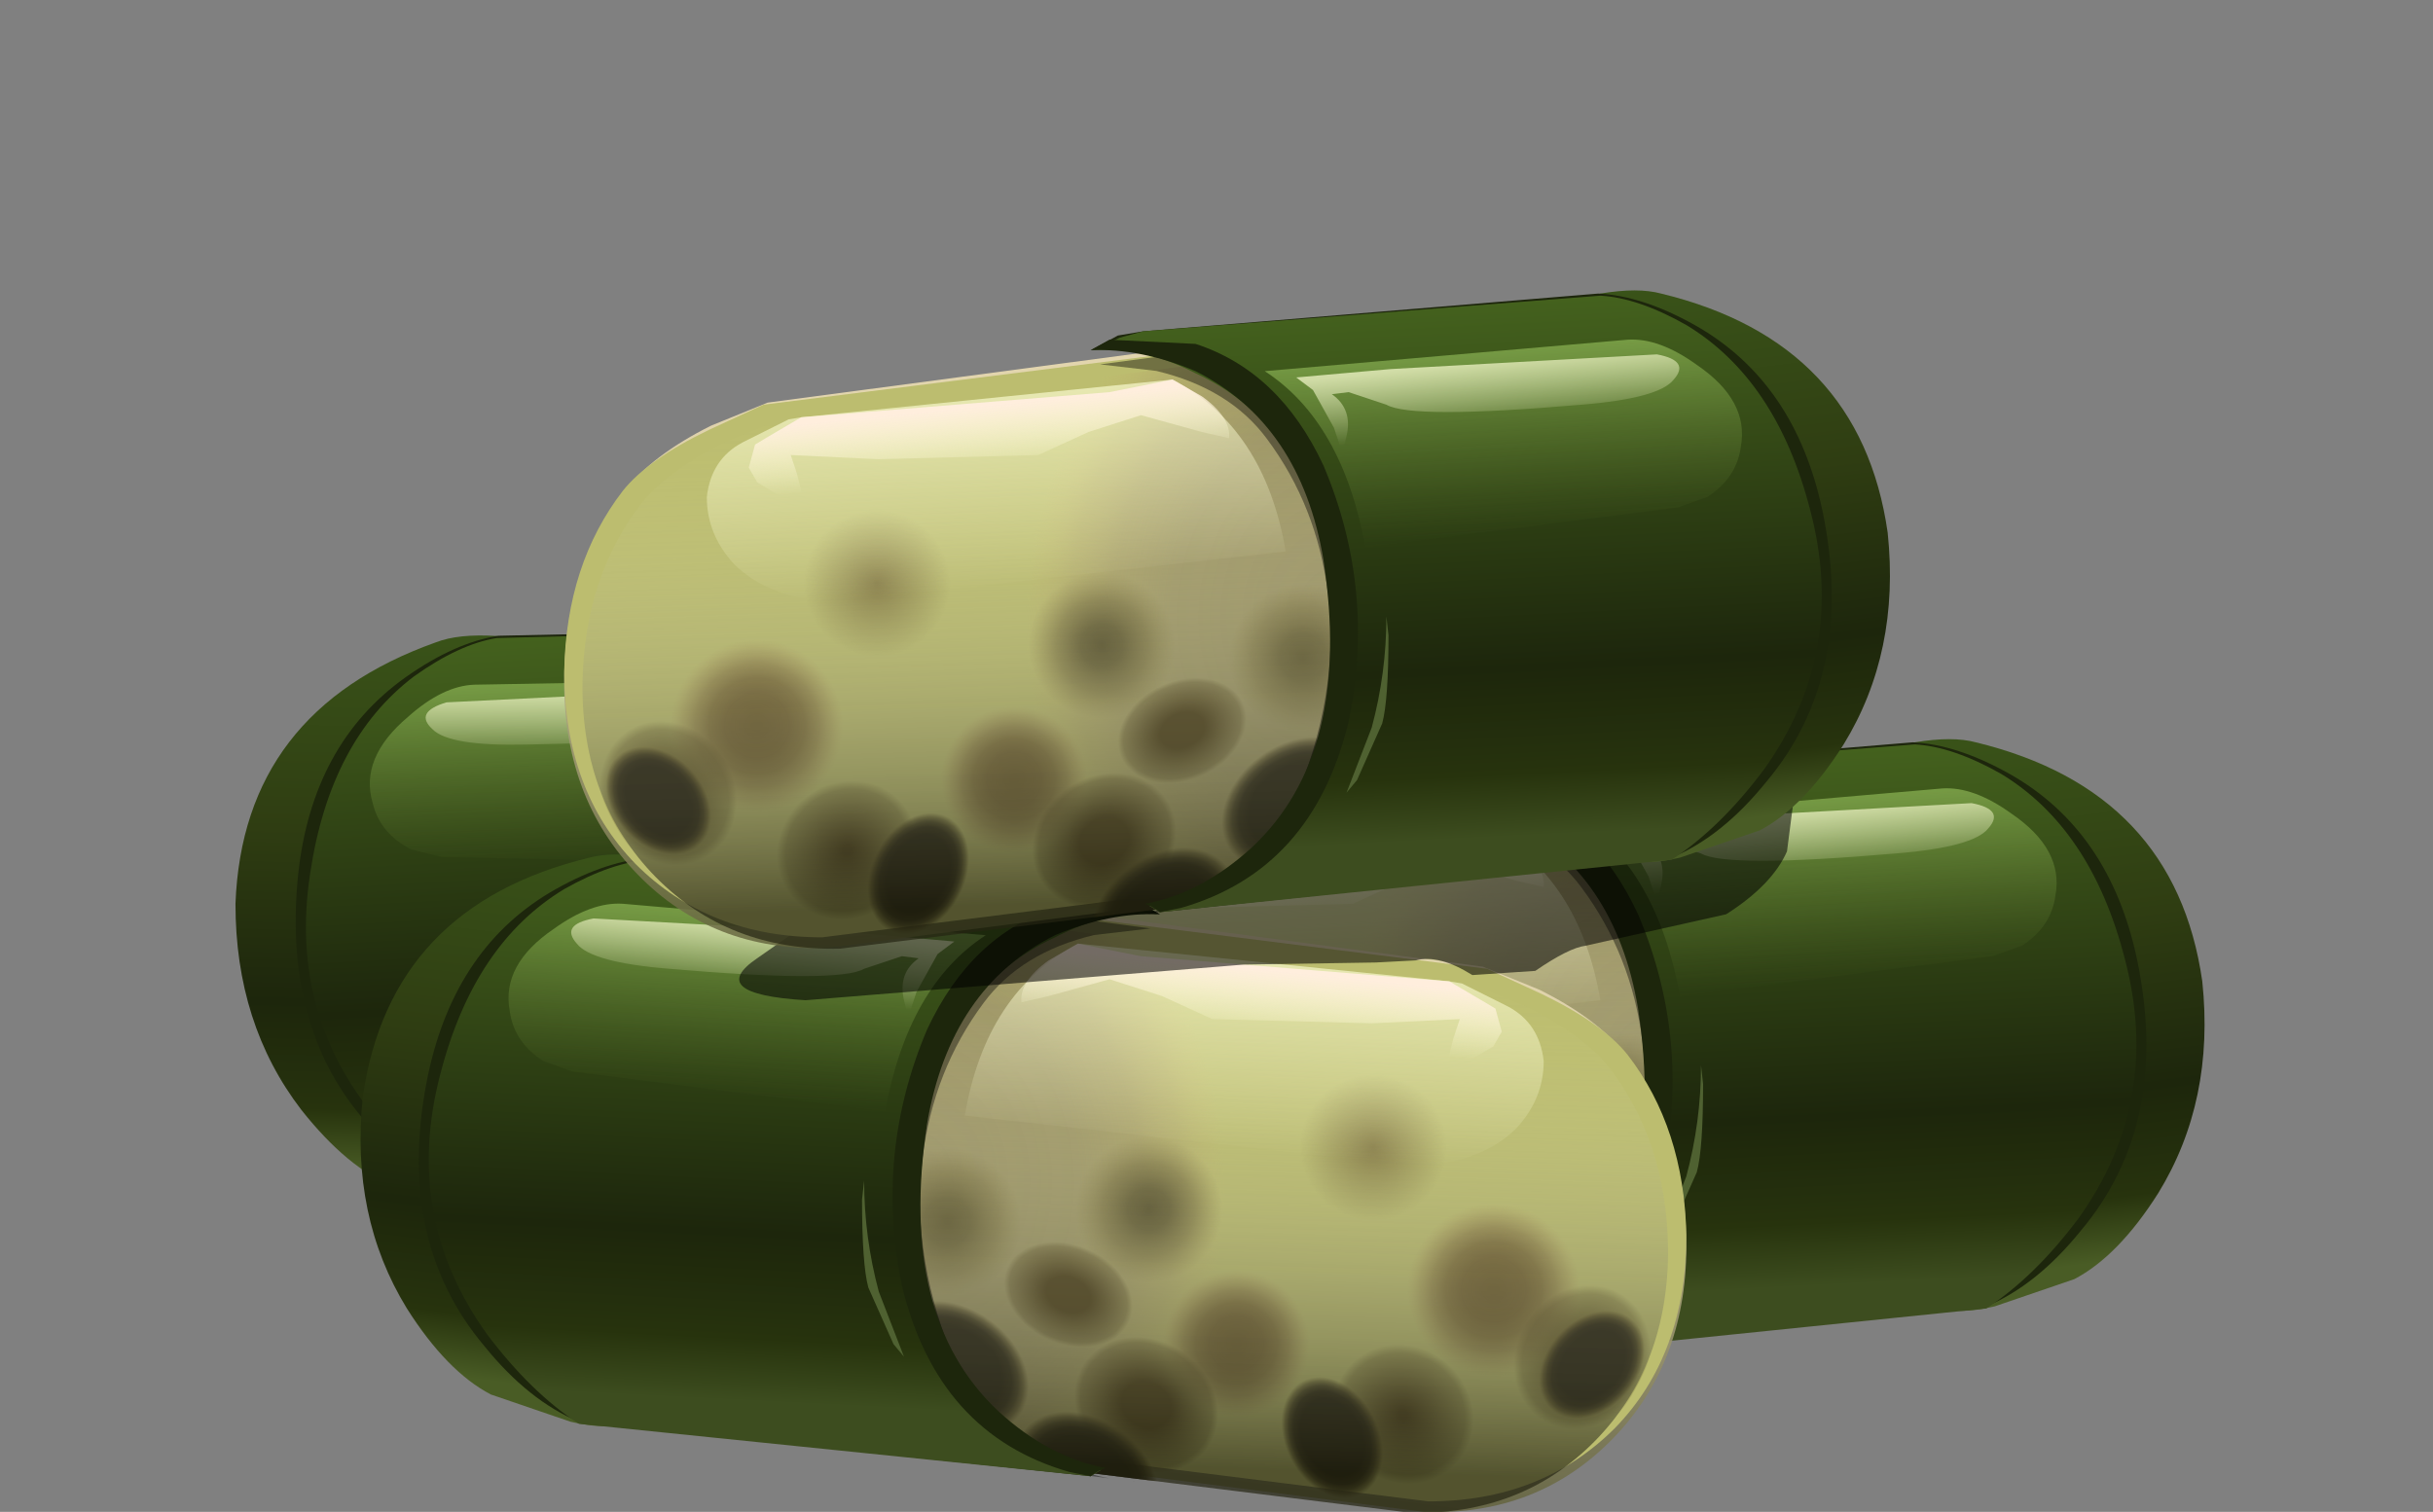 <?xml version="1.0" encoding="UTF-8" standalone="no"?>
<svg xmlns:xlink="http://www.w3.org/1999/xlink" height="36.05px" width="58.0px" xmlns="http://www.w3.org/2000/svg">
  <rect width="100%" height="100%" fill="#808080" stroke="none"/>
  <g transform="matrix(1.0, 0.0, 0.0, 1.0, 0.0, 0.0)">
    <use height="21.25" transform="matrix(0.995, -0.104, 0.104, 0.995, 4.633, 12.648)" width="32.35" xlink:href="#sprite0"/>
    <use height="21.25" transform="matrix(-1.0, 0.0, 0.0, 1.0, 52.55, 14.45)" width="32.35" xlink:href="#sprite0"/>
    <use height="21.25" transform="matrix(1.0, 0.0, 0.0, 1.0, 8.6, 17.2)" width="32.35" xlink:href="#sprite0"/>
    <use height="7.25" transform="matrix(1.0, 0.0, 0.0, 1.0, 17.6, 16.6)" width="25.2" xlink:href="#shape5"/>
    <use height="21.25" transform="matrix(-1.0, 0.0, 0.0, 1.0, 45.05, 3.75)" width="32.35" xlink:href="#sprite0"/>
  </g>
  <defs>
    <g id="sprite0" transform="matrix(1.0, 0.0, 0.0, 1.0, -0.15, 2.55)">
      <use height="14.35" transform="matrix(1.0, 0.0, 0.0, 1.0, 9.65, 1.95)" width="22.1" xlink:href="#shape0"/>
      <use height="26.05" transform="matrix(0.59, -0.08, 0.08, 0.59, 8.35, 3.25)" width="37.45" xlink:href="#sprite1"/>
      <use height="30.65" transform="matrix(0.59, -0.08, 0.08, 0.59, 6.35, 0.65)" width="39.75" xlink:href="#sprite2"/>
      <use height="14.85" transform="matrix(1.0, 0.0, 0.0, 1.0, 0.15, 0.6)" width="28.2" xlink:href="#shape4"/>
    </g>
    <g id="shape0" transform="matrix(1.0, 0.0, 0.0, 1.0, -9.65, -1.95)">
      <path d="M25.5 16.3 L14.55 14.9 9.65 12.2 12.9 2.7 16.75 1.95 26.9 3.3 28.25 3.85 Q29.65 4.55 30.3 5.4 31.7 7.2 31.75 9.8 31.8 12.7 30.0 14.55 28.2 16.4 25.5 16.3" fill="url(#gradient0)" fill-rule="evenodd" stroke="none"/>
      <path d="M25.6 16.05 L14.85 14.7 10.05 12.1 13.25 2.9 17.05 2.1 27.0 3.35 28.3 3.95 Q29.75 4.65 30.35 5.4 31.7 7.15 31.75 9.7 31.75 12.55 30.05 14.3 28.3 16.05 25.6 16.05" fill="#bcbd6f" fill-rule="evenodd" stroke="none"/>
    </g>
    <linearGradient gradientTransform="matrix(-0.001, 0.008, 0.008, 0.001, 21.05, 9.05)" gradientUnits="userSpaceOnUse" id="gradient0" spreadMethod="pad" x1="-819.2" x2="819.2">
      <stop offset="0.0" stop-color="#e3d6af"/>
      <stop offset="0.141" stop-color="#d9cda6" stop-opacity="0.984"/>
      <stop offset="0.38" stop-color="#beb48d" stop-opacity="0.929"/>
      <stop offset="0.69" stop-color="#928d66" stop-opacity="0.886"/>
      <stop offset="1.0" stop-color="#5f5f38" stop-opacity="0.82"/>
    </linearGradient>
    <g id="sprite1" transform="matrix(1.0, 0.0, 0.0, 1.0, 0.0, 0.0)">
      <clipPath id="clipPath0" transform="matrix(1.0, 0.0, 0.0, 1.0, 0.0, 0.0)">
        <use height="26.05" transform="matrix(0.983, 0.0, 0.0, 0.971, 0.01, 0.418)" width="37.45" xlink:href="#shape1"/>
      </clipPath>
      <g clip-path="url(#clipPath0)">
        <use height="26.05" transform="matrix(1.0, 0.0, 0.0, 1.0, 0.0, 0.0)" width="37.45" xlink:href="#shape2"/>
      </g>
    </g>
    <g id="shape1" transform="matrix(1.0, 0.0, 0.0, 1.0, -2.3, -4.6)">
      <path d="M35.15 10.4 Q37.4 11.9 38.25 13.4 40.2 16.7 39.65 21.1 39.05 25.9 35.65 28.6 32.3 31.25 27.8 30.5 L9.9 25.7 2.3 20.05 9.85 5.05 16.45 4.6 33.05 9.15 35.15 10.4" fill="#ff0000" fill-rule="evenodd" stroke="none"/>
    </g>
    <g id="shape2" transform="matrix(1.0, 0.0, 0.0, 1.0, 0.0, 0.0)">
      <path d="M32.85 5.8 Q35.1 7.3 35.95 8.8 37.9 12.1 37.35 16.5 36.75 21.3 33.35 24.0 30.0 26.65 25.5 25.9 L7.6 21.1 0.0 15.45 7.55 0.45 14.15 0.0 30.75 4.55 32.85 5.8" fill="url(#gradient1)" fill-rule="evenodd" stroke="none"/>
      <path d="M22.65 17.65 Q22.75 19.15 21.8 20.25 20.8 21.4 19.35 21.5 17.85 21.6 16.75 20.65 15.6 19.65 15.5 18.15 15.4 16.7 16.35 15.6 17.35 14.45 18.8 14.35 20.3 14.25 21.4 15.2 22.55 16.2 22.65 17.65" fill="url(#gradient2)" fill-rule="evenodd" stroke="none"/>
      <path d="M34.1 16.8 Q34.2 18.7 32.95 20.1 31.7 21.55 29.85 21.65 28.0 21.8 26.55 20.55 25.15 19.35 25.0 17.45 24.9 15.55 26.1 14.15 27.35 12.75 29.2 12.6 31.1 12.5 32.55 13.7 33.95 14.95 34.1 16.8" fill="url(#gradient3)" fill-rule="evenodd" stroke="none"/>
      <path d="M18.0 19.65 Q18.25 20.9 17.6 21.8 16.95 22.75 15.75 22.8 14.6 22.9 13.6 22.05 12.55 21.25 12.3 20.05 12.05 18.8 12.65 17.9 13.3 17.0 14.5 16.9 15.7 16.85 16.7 17.65 17.75 18.45 18.0 19.65" fill="url(#gradient4)" fill-rule="evenodd" stroke="none"/>
      <path d="M27.75 24.4 Q26.8 25.5 25.4 25.45 24.0 25.35 22.95 24.2 21.95 23.05 21.9 21.45 21.85 19.85 22.8 18.8 23.75 17.7 25.2 17.8 26.6 17.85 27.6 19.0 28.6 20.15 28.65 21.75 28.7 23.35 27.75 24.4" fill="url(#gradient5)" fill-rule="evenodd" stroke="none"/>
      <path d="M30.75 23.5 Q29.45 22.95 29.1 21.6 28.75 20.2 29.55 18.9 30.35 17.6 31.85 17.05 L34.65 17.15 Q36.0 17.7 36.35 19.1 36.75 20.45 35.9 21.75 35.05 23.05 33.55 23.6 L30.75 23.5" fill="url(#gradient6)" fill-rule="evenodd" stroke="none"/>
      <path d="M30.8 22.5 Q30.2 21.85 30.45 20.9 30.65 19.9 31.6 19.15 32.55 18.35 33.65 18.25 34.7 18.15 35.35 18.8 35.95 19.4 35.7 20.4 35.5 21.35 34.55 22.15 33.6 22.9 32.55 23.0 31.45 23.1 30.8 22.5" fill="url(#gradient7)" fill-rule="evenodd" stroke="none"/>
      <path d="M25.15 22.15 Q25.4 23.55 24.75 24.5 24.05 25.5 22.9 25.5 21.7 25.5 20.7 24.55 19.75 23.55 19.5 22.2 19.25 20.8 19.9 19.85 20.6 18.85 21.75 18.85 22.95 18.8 23.95 19.8 24.95 20.75 25.15 22.15" fill="url(#gradient8)" fill-rule="evenodd" stroke="none"/>
      <path d="M20.2 11.85 Q20.3 13.45 19.25 14.65 18.2 15.85 16.6 15.95 15.0 16.05 13.8 15.0 12.55 13.95 12.45 12.35 12.35 10.75 13.4 9.55 14.45 8.35 16.05 8.25 17.65 8.15 18.9 9.2 20.1 10.25 20.2 11.85" fill="url(#gradient9)" fill-rule="evenodd" stroke="none"/>
      <path d="M29.4 10.6 Q29.5 12.2 28.45 13.4 27.4 14.6 25.8 14.75 24.25 14.85 23.0 13.8 21.8 12.75 21.7 11.15 21.6 9.55 22.65 8.35 23.7 7.1 25.3 7.0 26.9 6.9 28.1 7.95 29.3 9.0 29.4 10.6" fill="url(#gradient10)" fill-rule="evenodd" stroke="none"/>
      <path d="M12.15 11.25 Q12.25 12.8 11.2 14.05 10.15 15.25 8.55 15.35 6.95 15.45 5.75 14.4 4.5 13.35 4.4 11.75 4.3 10.15 5.35 8.95 6.4 7.75 8.0 7.65 9.6 7.55 10.8 8.6 12.05 9.65 12.15 11.25" fill="url(#gradient11)" fill-rule="evenodd" stroke="none"/>
      <path d="M15.45 13.9 Q16.1 14.95 15.75 16.05 15.35 17.15 14.2 17.65 L11.8 17.75 Q10.5 17.35 9.85 16.25 9.2 15.15 9.6 14.05 9.95 12.95 11.1 12.45 L13.55 12.4 Q14.8 12.8 15.45 13.9" fill="url(#gradient12)" fill-rule="evenodd" stroke="none"/>
      <path d="M15.6 24.9 Q14.95 26.0 13.5 26.0 12.1 26.0 10.8 24.95 9.5 23.95 9.05 22.45 8.6 21.0 9.25 19.95 9.95 18.9 11.35 18.9 12.75 18.85 14.05 19.9 15.35 20.9 15.8 22.4 16.3 23.85 15.6 24.9" fill="url(#gradient13)" fill-rule="evenodd" stroke="none"/>
      <path d="M10.95 19.85 Q10.3 20.9 8.9 20.95 7.5 20.95 6.2 19.9 4.9 18.9 4.45 17.4 4.0 15.95 4.65 14.85 5.3 13.8 6.7 13.8 8.1 13.8 9.4 14.8 10.7 15.85 11.15 17.35 11.65 18.8 10.95 19.85" fill="url(#gradient14)" fill-rule="evenodd" stroke="none"/>
      <path d="M32.25 6.0 Q34.45 7.5 35.3 8.9 37.2 12.15 36.7 16.4 36.1 21.1 32.75 23.7 29.45 26.25 25.05 25.55 L7.45 20.9 0.0 15.45 7.45 0.85 13.95 0.4 30.25 4.8 32.25 6.0" fill="url(#gradient15)" fill-rule="evenodd" stroke="none"/>
    </g>
    <radialGradient cx="0" cy="0" gradientTransform="matrix(0.015, 0.002, 0.002, -0.018, 7.2, 9.55)" gradientUnits="userSpaceOnUse" id="gradient1" r="819.2" spreadMethod="pad">
      <stop offset="0.0" stop-color="#9c9467"/>
      <stop offset="0.533" stop-color="#9e9667" stop-opacity="0.941"/>
      <stop offset="0.725" stop-color="#a59b68" stop-opacity="0.796"/>
      <stop offset="0.863" stop-color="#b0a56a" stop-opacity="0.51"/>
      <stop offset="0.973" stop-color="#c1b36c" stop-opacity="0.122"/>
      <stop offset="1.0" stop-color="#c7b86d" stop-opacity="0.0"/>
    </radialGradient>
    <radialGradient cx="0" cy="0" gradientTransform="matrix(0.003, -0.003, -0.003, -0.003, 19.05, 17.9)" gradientUnits="userSpaceOnUse" id="gradient2" r="819.2" spreadMethod="pad">
      <stop offset="0.051" stop-color="#69572a"/>
      <stop offset="0.31" stop-color="#6c592c" stop-opacity="0.949"/>
      <stop offset="0.471" stop-color="#746132" stop-opacity="0.847"/>
      <stop offset="0.608" stop-color="#836f3d" stop-opacity="0.647"/>
      <stop offset="0.729" stop-color="#97824b" stop-opacity="0.361"/>
      <stop offset="0.843" stop-color="#b29a5e" stop-opacity="0.008"/>
      <stop offset="0.847" stop-color="#b39b5f" stop-opacity="0.0"/>
    </radialGradient>
    <radialGradient cx="0" cy="0" gradientTransform="matrix(0.004, -0.003, -0.003, -0.004, 29.55, 17.15)" gradientUnits="userSpaceOnUse" id="gradient3" r="819.2" spreadMethod="pad">
      <stop offset="0.051" stop-color="#69572a"/>
      <stop offset="0.31" stop-color="#6c592c" stop-opacity="0.949"/>
      <stop offset="0.471" stop-color="#746132" stop-opacity="0.847"/>
      <stop offset="0.608" stop-color="#836f3d" stop-opacity="0.647"/>
      <stop offset="0.729" stop-color="#97824b" stop-opacity="0.361"/>
      <stop offset="0.843" stop-color="#b29a5e" stop-opacity="0.008"/>
      <stop offset="0.847" stop-color="#b39b5f" stop-opacity="0.0"/>
    </radialGradient>
    <radialGradient cx="0" cy="0" gradientTransform="matrix(0.004, -2.0E-4, -8.0E-4, -0.004, 15.15, 19.85)" gradientUnits="userSpaceOnUse" id="gradient4" r="819.2" spreadMethod="pad">
      <stop offset="0.29" stop-color="#453713"/>
      <stop offset="0.773" stop-color="#453713" stop-opacity="0.333"/>
      <stop offset="0.847" stop-color="#453713" stop-opacity="0.0"/>
    </radialGradient>
    <radialGradient cx="0" cy="0" gradientTransform="matrix(0.004, 7.0E-4, 4.0E-4, -0.004, 25.3, 21.6)" gradientUnits="userSpaceOnUse" id="gradient5" r="819.2" spreadMethod="pad">
      <stop offset="0.051" stop-color="#453713"/>
      <stop offset="0.741" stop-color="#453713" stop-opacity="0.333"/>
      <stop offset="0.847" stop-color="#453713" stop-opacity="0.0"/>
    </radialGradient>
    <radialGradient cx="0" cy="0" gradientTransform="matrix(4.0E-4, 0.004, 0.004, -9.0E-4, 32.7, 20.3)" gradientUnits="userSpaceOnUse" id="gradient6" r="819.2" spreadMethod="pad">
      <stop offset="0.051" stop-color="#453713"/>
      <stop offset="0.741" stop-color="#453713" stop-opacity="0.333"/>
      <stop offset="0.847" stop-color="#453713" stop-opacity="0.0"/>
    </radialGradient>
    <radialGradient cx="0" cy="0" gradientTransform="matrix(-0.001, 0.003, 0.003, 1.0E-4, 33.05, 20.65)" gradientUnits="userSpaceOnUse" id="gradient7" r="819.2" spreadMethod="pad">
      <stop offset="0.529" stop-color="#141006"/>
      <stop offset="0.647" stop-color="#171207" stop-opacity="0.933"/>
      <stop offset="0.722" stop-color="#1f1909" stop-opacity="0.757"/>
      <stop offset="0.784" stop-color="#2e250d" stop-opacity="0.471"/>
      <stop offset="0.839" stop-color="#423512" stop-opacity="0.047"/>
      <stop offset="0.847" stop-color="#453713" stop-opacity="0.0"/>
    </radialGradient>
    <radialGradient cx="0" cy="0" gradientTransform="matrix(0.002, -0.002, -0.002, -0.003, 22.35, 22.15)" gradientUnits="userSpaceOnUse" id="gradient8" r="819.2" spreadMethod="pad">
      <stop offset="0.529" stop-color="#141006"/>
      <stop offset="0.647" stop-color="#171207" stop-opacity="0.933"/>
      <stop offset="0.722" stop-color="#1f1909" stop-opacity="0.757"/>
      <stop offset="0.784" stop-color="#2e250d" stop-opacity="0.471"/>
      <stop offset="0.839" stop-color="#423512" stop-opacity="0.047"/>
      <stop offset="0.847" stop-color="#453713" stop-opacity="0.0"/>
    </radialGradient>
    <radialGradient cx="0" cy="0" gradientTransform="matrix(0.003, -0.003, -0.003, -0.003, 16.3, 12.1)" gradientUnits="userSpaceOnUse" id="gradient9" r="819.2" spreadMethod="pad">
      <stop offset="0.012" stop-color="#544d29"/>
      <stop offset="0.243" stop-color="#59522c" stop-opacity="0.882"/>
      <stop offset="0.529" stop-color="#696033" stop-opacity="0.541"/>
      <stop offset="0.843" stop-color="#827740" stop-opacity="0.004"/>
      <stop offset="0.847" stop-color="#827740" stop-opacity="0.0"/>
    </radialGradient>
    <radialGradient cx="0" cy="0" gradientTransform="matrix(0.003, -0.003, -0.003, -0.003, 25.55, 10.85)" gradientUnits="userSpaceOnUse" id="gradient10" r="819.2" spreadMethod="pad">
      <stop offset="0.012" stop-color="#827740"/>
      <stop offset="0.847" stop-color="#827740" stop-opacity="0.0"/>
    </radialGradient>
    <radialGradient cx="0" cy="0" gradientTransform="matrix(0.003, -0.003, -0.003, -0.003, 8.25, 11.5)" gradientUnits="userSpaceOnUse" id="gradient11" r="819.2" spreadMethod="pad">
      <stop offset="0.012" stop-color="#5c542d"/>
      <stop offset="0.271" stop-color="#615930" stop-opacity="0.859"/>
      <stop offset="0.592" stop-color="#716737" stop-opacity="0.459"/>
      <stop offset="0.847" stop-color="#827740" stop-opacity="0.0"/>
    </radialGradient>
    <radialGradient cx="0" cy="0" gradientTransform="matrix(0.003, -0.001, -0.002, -0.003, 12.65, 15.05)" gradientUnits="userSpaceOnUse" id="gradient12" r="819.2" spreadMethod="pad">
      <stop offset="0.29" stop-color="#453713"/>
      <stop offset="0.773" stop-color="#453713" stop-opacity="0.333"/>
      <stop offset="0.847" stop-color="#453713" stop-opacity="0.0"/>
    </radialGradient>
    <radialGradient cx="0" cy="0" gradientTransform="matrix(0.004, 5.0E-4, -7.0E-4, -0.004, 12.4, 22.45)" gradientUnits="userSpaceOnUse" id="gradient13" r="819.2" spreadMethod="pad">
      <stop offset="0.529" stop-color="#141006"/>
      <stop offset="0.647" stop-color="#171207" stop-opacity="0.933"/>
      <stop offset="0.722" stop-color="#1f1909" stop-opacity="0.757"/>
      <stop offset="0.784" stop-color="#2e250d" stop-opacity="0.471"/>
      <stop offset="0.839" stop-color="#423512" stop-opacity="0.047"/>
      <stop offset="0.847" stop-color="#453713" stop-opacity="0.0"/>
    </radialGradient>
    <radialGradient cx="0" cy="0" gradientTransform="matrix(0.004, 5.0E-4, -7.0E-4, -0.004, 7.8, 17.35)" gradientUnits="userSpaceOnUse" id="gradient14" r="819.2" spreadMethod="pad">
      <stop offset="0.529" stop-color="#141006"/>
      <stop offset="0.647" stop-color="#171207" stop-opacity="0.933"/>
      <stop offset="0.722" stop-color="#1f1909" stop-opacity="0.757"/>
      <stop offset="0.784" stop-color="#2e250d" stop-opacity="0.471"/>
      <stop offset="0.839" stop-color="#423512" stop-opacity="0.047"/>
      <stop offset="0.847" stop-color="#453713" stop-opacity="0.0"/>
    </radialGradient>
    <linearGradient gradientTransform="matrix(-0.002, 0.012, 0.012, 0.002, 18.95, 12.85)" gradientUnits="userSpaceOnUse" id="gradient15" spreadMethod="pad" x1="-819.2" x2="819.2">
      <stop offset="0.0" stop-color="#ededc5" stop-opacity="0.0"/>
      <stop offset="0.102" stop-color="#e3e3bc" stop-opacity="0.027"/>
      <stop offset="0.278" stop-color="#c8c8a4" stop-opacity="0.118"/>
      <stop offset="0.502" stop-color="#9b9b7c" stop-opacity="0.282"/>
      <stop offset="0.769" stop-color="#5e5e46" stop-opacity="0.494"/>
      <stop offset="1.0" stop-color="#242412" stop-opacity="0.694"/>
    </linearGradient>
    <g id="sprite2" transform="matrix(1.0, 0.0, 0.0, 1.0, 0.0, 0.0)">
      <clipPath id="clipPath1" transform="matrix(1.0, 0.0, 0.0, 1.0, 0.0, 0.0)">
        <use height="26.05" transform="matrix(1.0, 0.0, 0.0, 1.0, 2.3, 4.6)" width="37.45" xlink:href="#shape1"/>
      </clipPath>
      <g clip-path="url(#clipPath1)">
        <use height="30.0" transform="matrix(1.0, 0.0, 0.0, 1.0, 0.0, 0.0)" width="22.85" xlink:href="#shape3"/>
      </g>
    </g>
    <g id="shape3" transform="matrix(1.0, 0.0, 0.0, 1.0, 0.0, 0.0)">
      <path d="M21.0 5.75 L18.35 5.7 Q15.35 6.0 13.6 7.8 11.25 10.2 10.35 13.6 9.3 17.55 10.6 22.2 11.4 24.9 14.25 26.55 15.7 27.35 17.0 27.6 17.5 29.95 17.25 30.0 L8.75 27.65 4.4 24.0 Q0.05 20.2 0.0 19.7 -0.05 18.85 6.15 2.95 L18.4 0.0 22.85 5.85 21.0 5.75" fill="url(#gradient16)" fill-rule="evenodd" stroke="none"/>
    </g>
    <linearGradient gradientTransform="matrix(0.015, -0.001, -0.001, -0.015, 11.6, 15.45)" gradientUnits="userSpaceOnUse" id="gradient16" spreadMethod="pad" x1="-819.2" x2="819.2">
      <stop offset="0.098" stop-color="#000000"/>
      <stop offset="0.176" stop-color="#000000" stop-opacity="0.4"/>
    </linearGradient>
    <g id="shape4" transform="matrix(1.0, 0.0, 0.0, 1.0, -0.15, -0.6)">
      <path d="M1.25 11.45 Q-0.1 9.25 0.2 6.4 0.85 1.85 5.6 0.7 6.15 0.55 7.05 0.7 L8.1 1.0 7.95 2.8 6.65 13.9 Q6.45 14.45 5.15 14.15 L3.25 13.5 Q2.2 12.95 1.25 11.45" fill="url(#gradient17)" fill-rule="evenodd" stroke="none"/>
      <path d="M17.95 1.6 L18.55 1.7 19.2 2.05 Q17.95 1.75 16.65 2.3 13.95 3.25 13.45 7.0 12.7 12.45 15.2 14.4 16.45 15.35 17.9 15.25 17.75 15.3 17.55 15.45 L5.35 14.15 Q4.15 13.65 3.1 12.35 0.95 9.8 1.75 5.9 2.4 2.8 4.8 1.45 6.05 0.75 7.1 0.7 L17.95 1.6" fill="#1d260c" fill-rule="evenodd" stroke="none"/>
      <path d="M17.95 1.6 L18.5 1.75 19.15 2.05 Q17.95 1.95 16.7 2.6 14.1 3.8 13.6 7.1 12.9 11.65 15.3 13.9 16.5 15.05 17.8 15.3 L17.55 15.45 5.35 14.2 Q4.2 13.45 3.15 12.05 1.15 9.25 2.05 5.85 2.85 2.75 5.0 1.45 6.15 0.8 7.05 0.75 L17.95 1.6" fill="url(#gradient18)" fill-rule="evenodd" stroke="none"/>
      <path d="M16.7 1.9 L18.75 1.8 19.2 2.05 Q18.0 2.0 16.7 2.55 14.2 3.8 13.65 7.05 12.95 11.65 15.35 13.9 16.55 15.0 17.9 15.25 17.75 15.3 17.55 15.45 L17.05 15.35 Q13.9 14.45 13.05 10.9 12.4 7.75 13.65 4.8 14.7 2.55 16.7 1.9" fill="#1d260c" fill-rule="evenodd" stroke="none"/>
      <path d="M27.5 4.25 Q28.25 4.65 28.35 5.55 28.35 6.45 27.7 7.15 26.85 8.0 25.25 8.05 L14.55 6.85 Q15.05 3.9 17.25 2.75 L26.1 3.65 26.4 3.7 27.5 4.25" fill="url(#gradient19)" fill-rule="evenodd" stroke="none"/>
      <path d="M15.05 2.55 Q13.2 3.75 12.65 6.75 L5.2 5.8 4.5 5.55 Q3.8 5.1 3.7 4.35 3.5 3.25 4.75 2.4 5.65 1.75 6.4 1.8 L15.05 2.55" fill="url(#gradient20)" fill-rule="evenodd" stroke="none"/>
      <path d="M7.5 3.35 Q5.65 3.2 5.3 2.75 4.9 2.3 5.7 2.15 L12.05 2.5 14.3 2.7 13.9 3.0 13.4 3.9 13.2 4.5 13.1 4.1 Q12.95 3.45 13.45 3.1 L13.05 3.05 12.15 3.35 Q11.55 3.7 7.5 3.35" fill="url(#gradient21)" fill-rule="evenodd" stroke="none"/>
      <path d="M17.25 2.75 L17.75 2.85 18.75 3.05 26.1 3.65 26.95 4.15 27.2 4.3 27.35 4.85 27.15 5.2 26.65 5.5 26.2 5.75 26.05 5.6 26.2 5.0 26.35 4.55 24.25 4.65 20.45 4.55 19.25 4.0 18.0 3.6 16.55 4.0 15.9 4.15 Q15.85 3.65 16.55 3.15 L17.25 2.75" fill="url(#gradient22)" fill-rule="evenodd" stroke="none"/>
      <path d="M12.15 8.4 Q12.15 9.75 12.5 11.05 L13.1 12.6 12.85 12.3 12.25 10.95 Q12.1 10.4 12.1 8.85 L12.15 8.4" fill="#4f6131" fill-rule="evenodd" stroke="none"/>
    </g>
    <linearGradient gradientTransform="matrix(-0.001, 0.008, -0.008, -0.001, 5.8, 6.95)" gradientUnits="userSpaceOnUse" id="gradient17" spreadMethod="pad" x1="-819.2" x2="819.2">
      <stop offset="0.0" stop-color="#3a5419"/>
      <stop offset="0.373" stop-color="#2f3d12"/>
      <stop offset="0.686" stop-color="#1d260c"/>
      <stop offset="0.878" stop-color="#27330d"/>
      <stop offset="0.992" stop-color="#495c25"/>
    </linearGradient>
    <linearGradient gradientTransform="matrix(-4.0E-4, 0.008, -0.008, -4.0E-4, 12.5, 7.35)" gradientUnits="userSpaceOnUse" id="gradient18" spreadMethod="pad" x1="-819.2" x2="819.2">
      <stop offset="0.0" stop-color="#45631e"/>
      <stop offset="0.686" stop-color="#1d260c"/>
      <stop offset="0.878" stop-color="#27330d"/>
      <stop offset="0.992" stop-color="#3d4d1f"/>
    </linearGradient>
    <linearGradient gradientTransform="matrix(-2.0E-4, 0.003, 0.003, 2.0E-4, 21.5, 5.3)" gradientUnits="userSpaceOnUse" id="gradient19" spreadMethod="pad" x1="-819.2" x2="819.2">
      <stop offset="0.0" stop-color="#feffd6" stop-opacity="0.686"/>
      <stop offset="1.0" stop-color="#feffd6" stop-opacity="0.0"/>
    </linearGradient>
    <linearGradient gradientTransform="matrix(-2.0E-4, 0.003, 0.003, 2.0E-4, 9.3, 4.1)" gradientUnits="userSpaceOnUse" id="gradient20" spreadMethod="pad" x1="-819.2" x2="819.2">
      <stop offset="0.0" stop-color="#b7e876" stop-opacity="0.514"/>
      <stop offset="1.0" stop-color="#7a993d" stop-opacity="0.0"/>
    </linearGradient>
    <linearGradient gradientTransform="matrix(-1.0E-4, 0.001, 0.001, 1.0E-4, 9.65, 3.15)" gradientUnits="userSpaceOnUse" id="gradient21" spreadMethod="pad" x1="-819.2" x2="819.2">
      <stop offset="0.0" stop-color="#feffd6" stop-opacity="0.686"/>
      <stop offset="1.0" stop-color="#feffd6" stop-opacity="0.0"/>
    </linearGradient>
    <linearGradient gradientTransform="matrix(-1.0E-4, 0.001, 0.001, 1.0E-4, 21.7, 4.2)" gradientUnits="userSpaceOnUse" id="gradient22" spreadMethod="pad" x1="-819.2" x2="819.2">
      <stop offset="0.0" stop-color="#ffeede" stop-opacity="0.988"/>
      <stop offset="1.0" stop-color="#feffd6" stop-opacity="0.0"/>
    </linearGradient>
    <g id="shape5" transform="matrix(1.0, 0.0, 0.0, 1.0, -17.6, -16.6)">
      <path d="M42.6 20.3 Q42.25 21.1 41.15 21.8 L37.8 22.55 Q37.4 22.6 36.6 23.15 L35.1 23.25 Q34.3 22.75 33.75 22.9 L32.8 22.95 29.65 23.0 19.2 23.85 Q16.8 23.7 18.05 22.85 L20.55 21.1 Q21.85 20.15 23.1 18.4 24.35 16.6 26.55 16.65 L26.55 16.6 36.3 16.6 42.2 17.3 Q42.8 17.55 42.8 18.75 L42.6 20.3" fill="#000000" fill-opacity="0.549" fill-rule="evenodd" stroke="none"/>
    </g>
  </defs>
</svg>

